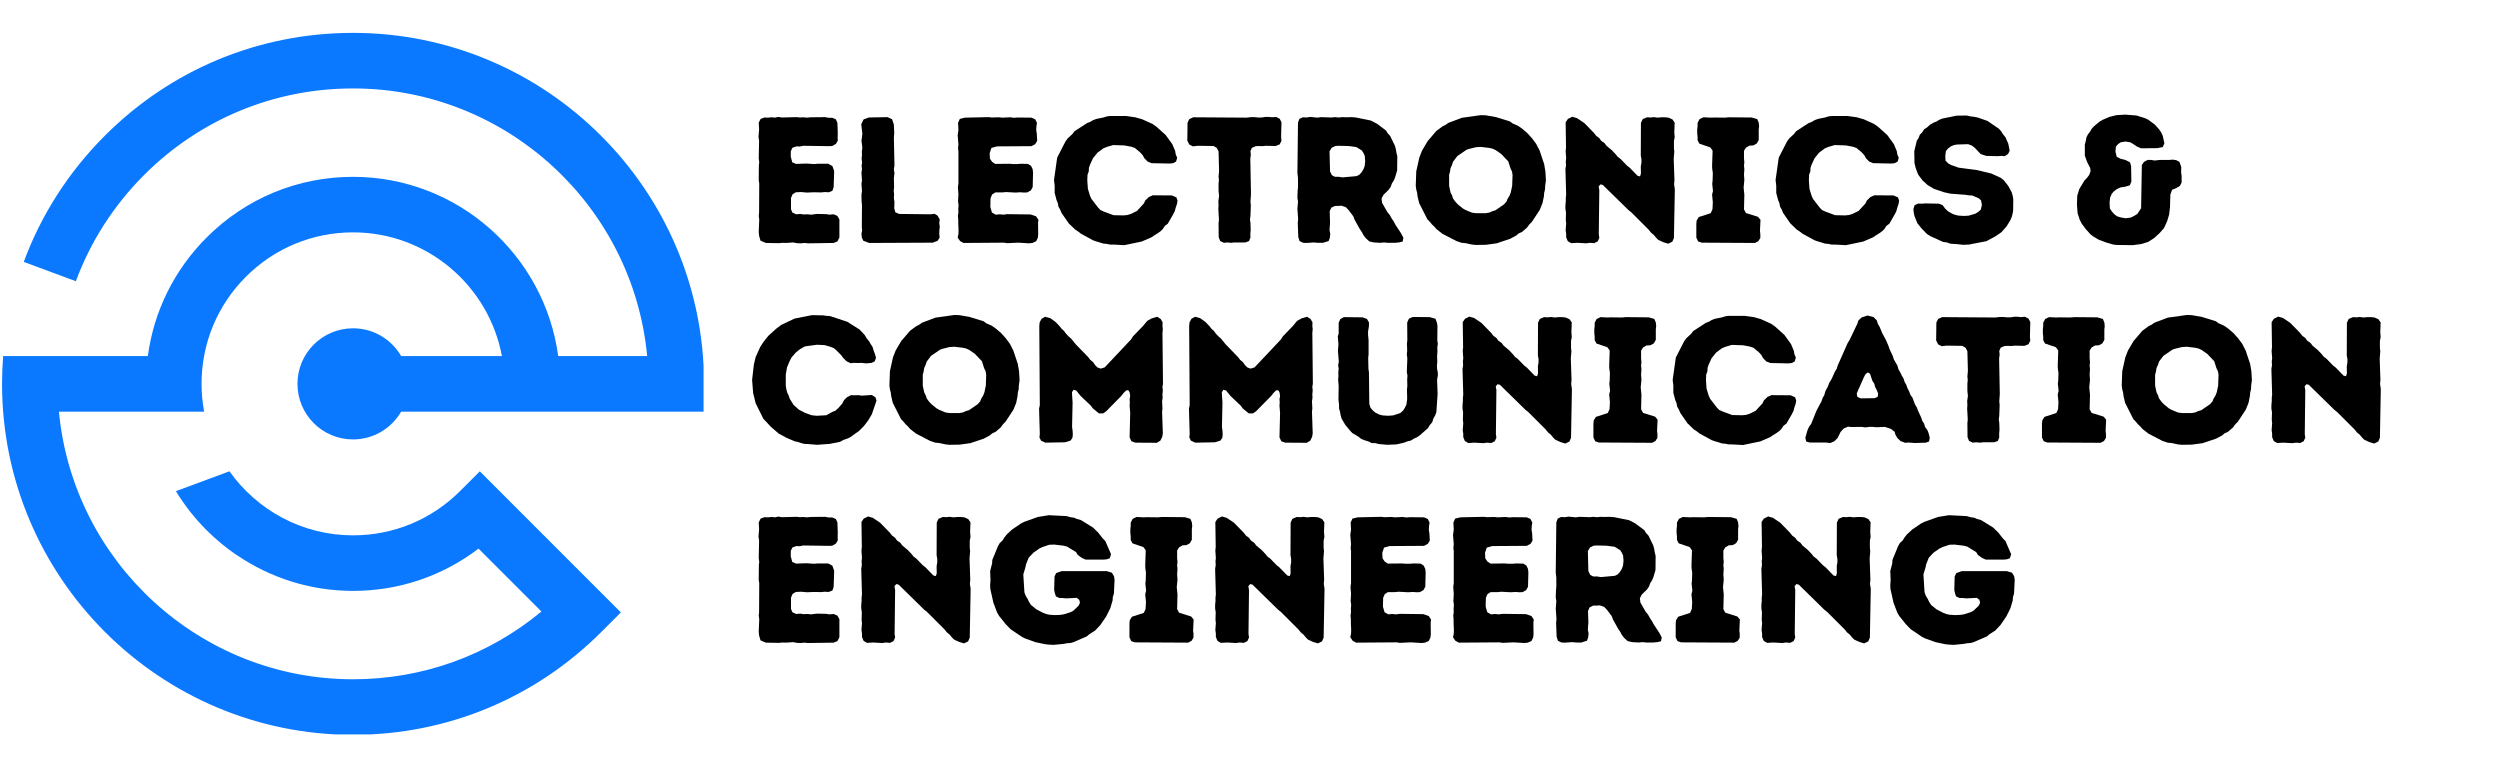 <svg xmlns="http://www.w3.org/2000/svg" xmlns:xlink="http://www.w3.org/1999/xlink" width="707" zoomAndPan="magnify" viewBox="0 0 530.25 163.5" height="218" preserveAspectRatio="xMidYMid meet" version="1.0"><defs><g/><clipPath id="78b9b73b91"><path d="M 0.434 6.973 L 149.23 6.973 L 149.23 155.77 L 0.434 155.77 Z M 0.434 6.973 " clip-rule="nonzero"/></clipPath></defs><g clip-path="url(#78b9b73b91)"><path fill="#0a78ff" d="M 74.879 69.633 C 68.371 69.633 63.094 74.906 63.094 81.418 C 63.094 87.926 68.371 93.203 74.879 93.203 C 79.238 93.203 83.043 90.832 85.082 87.312 L 149.324 87.312 L 149.324 81.418 C 149.324 40.367 115.926 6.973 74.879 6.973 C 54.992 6.973 36.297 14.715 22.238 28.777 C 14.523 36.496 8.711 45.605 5.039 55.547 L 16.09 59.645 C 19.188 51.277 24.078 43.605 30.57 37.109 C 42.402 25.273 58.145 18.758 74.879 18.758 C 107.445 18.758 134.285 43.73 137.262 75.527 L 118.395 75.527 C 115.508 54.086 97.094 37.508 74.879 37.508 C 63.145 37.508 52.121 42.074 43.828 50.371 C 36.938 57.262 32.625 66.035 31.355 75.527 L 0.668 75.527 C 0.512 77.473 0.434 79.441 0.434 81.418 C 0.434 122.469 33.832 155.859 74.879 155.859 C 94.766 155.859 113.457 148.117 127.52 134.059 L 131.688 129.891 L 101.77 99.969 L 97.598 104.137 C 91.531 110.207 83.461 113.547 74.879 113.547 C 64.062 113.547 54.492 108.168 48.664 99.957 L 48.664 99.969 L 48.656 99.973 C 48.656 99.973 48.656 99.973 48.656 99.969 L 37.312 104.172 C 39.121 107.152 41.301 109.938 43.832 112.465 C 45.809 114.441 47.941 116.195 50.199 117.738 L 50.215 117.723 C 57.25 122.516 65.742 125.328 74.883 125.328 C 84.629 125.328 93.883 122.176 101.492 116.359 L 114.836 129.699 C 103.621 139.008 89.641 144.074 74.883 144.074 C 42.32 144.074 15.484 119.102 12.5 87.309 L 43.301 87.309 C 42.945 85.395 42.75 83.43 42.75 81.418 C 42.75 72.836 46.09 64.766 52.16 58.695 C 58.227 52.629 66.297 49.285 74.879 49.285 C 90.582 49.285 103.68 60.613 106.453 75.52 L 85.082 75.52 C 83.043 72 79.238 69.633 74.879 69.633 Z M 74.879 69.633 " fill-opacity="1" fill-rule="nonzero"/></g><g fill="#000000" fill-opacity="1"><g transform="translate(158.146, 51.5)"><g><path d="M 13.234 0.109 L 12.469 0.031 L 11.719 0.109 L 10.844 0.078 L 10.109 -0.078 L 8.562 0.031 L 7.875 0 L 7.031 0.078 L 4.297 0.031 L 3.156 -0.453 L 2.859 -1.484 L 2.781 -2.312 L 2.891 -4.938 L 2.781 -5.703 L 2.859 -6.422 L 2.891 -12.594 L 2.781 -13.266 L 2.812 -16.391 L 2.891 -17.109 L 2.781 -17.906 L 2.859 -21.641 L 2.734 -22.469 L 2.859 -24.031 L 2.781 -25.484 L 3.188 -26.281 L 4 -26.578 L 4.75 -26.547 L 5.516 -26.625 L 6.203 -26.547 L 6.922 -26.703 L 7.688 -26.578 L 10.797 -26.656 L 11.562 -26.578 L 12.203 -26.625 L 12.969 -26.547 L 13.812 -26.625 L 16.891 -26.656 L 17.578 -26.516 L 18.375 -26.516 L 19.125 -26.203 L 19.469 -25.484 L 19.547 -23.203 L 19.516 -22.438 L 19.547 -21.672 L 19.172 -21 L 18.375 -20.531 L 17.641 -20.5 L 12.203 -20.578 L 11.484 -20.422 L 10.766 -20.453 L 9.922 -20.156 L 9.578 -19.438 L 9.578 -18.25 L 9.891 -17.078 L 10.688 -16.734 L 12.891 -16.812 L 14.484 -16.703 L 15.281 -16.766 L 17.531 -16.766 L 18.406 -16.281 L 18.781 -15.219 L 18.672 -11.797 L 18.406 -11.031 L 17.641 -10.719 L 16.766 -10.766 L 16.016 -10.688 L 14.453 -10.719 L 13 -10.656 L 11.797 -10.766 L 10.656 -10.719 L 9.969 -10.312 L 9.625 -9.516 L 9.625 -7.109 L 9.922 -6.422 L 10.719 -6.047 L 11.562 -6.125 L 12.281 -6.016 L 13.125 -6.047 L 13.875 -5.969 L 15.141 -6.125 L 17.078 -6.078 L 17.797 -5.969 L 18.672 -6.047 L 19.469 -5.703 L 19.891 -4.938 L 19.891 -1.109 L 19.469 -0.297 L 18.672 0.031 Z M 13.234 0.109 "/></g></g></g><g fill="#000000" fill-opacity="1"><g transform="translate(179.934, 51.5)"><g><path d="M 2.859 -1.109 L 2.781 -1.906 L 2.922 -2.625 L 2.859 -3.391 L 2.891 -8.031 L 2.812 -8.703 L 2.781 -10.234 L 2.891 -10.984 L 2.781 -12.516 L 2.891 -13.234 L 2.781 -14.875 L 2.891 -15.594 L 2.812 -16.359 L 2.922 -17.031 L 2.812 -17.844 L 2.891 -18.594 L 2.859 -19.312 L 2.969 -20.156 L 2.891 -20.875 L 2.781 -21.641 L 2.891 -22.438 L 2.969 -23.156 L 2.734 -25.141 L 3.234 -26.172 L 4.328 -26.578 L 8.297 -26.656 L 9.281 -26.203 L 9.656 -25.062 L 9.734 -23.203 L 9.656 -22.359 L 9.781 -16.422 L 9.656 -15.625 L 9.781 -14.797 L 9.656 -13.734 L 9.703 -11.828 L 9.625 -11.031 L 9.703 -10.266 L 9.656 -9.438 L 9.781 -8.703 L 9.734 -7.297 L 9.969 -6.469 L 10.766 -6.125 L 17.453 -6.047 L 18.297 -6.156 L 18.906 -5.781 L 19.391 -4.938 L 19.281 -4.219 L 19.391 -3.391 L 19.312 -2.703 L 19.281 -1.938 L 19.359 -1.109 L 18.938 -0.422 L 17.875 -0.031 L 4.406 0.031 L 3.188 -0.422 Z M 2.859 -1.109 "/></g></g></g><g fill="#000000" fill-opacity="1"><g transform="translate(200.391, 51.5)"><g><path d="M 2.734 -1.109 L 2.891 -1.859 L 2.922 -2.625 L 2.859 -4.109 L 2.859 -4.875 L 2.781 -5.75 L 2.891 -6.422 L 2.859 -7.156 L 2.922 -7.984 L 2.812 -8.781 L 2.891 -10.312 L 2.781 -11.797 L 2.891 -12.594 L 2.891 -19.391 L 2.812 -20.078 L 2.891 -20.875 L 2.734 -22.812 L 2.891 -23.922 L 2.812 -25.438 L 3.188 -26.281 L 4.297 -26.547 L 9.281 -26.656 L 9.969 -26.578 L 11.453 -26.625 L 12.203 -26.547 L 13.875 -26.625 L 14.641 -26.516 L 15.328 -26.578 L 18.375 -26.547 L 19.172 -26.203 L 19.547 -25.438 L 19.438 -24.719 L 19.391 -23.891 L 19.516 -23.156 L 19.594 -21.609 L 19.172 -20.922 L 18.375 -20.5 L 11.062 -20.453 L 9.891 -20.125 L 9.516 -19.016 L 9.578 -17.844 L 10.047 -17.156 L 10.688 -16.734 L 13.688 -16.766 L 14.562 -16.703 L 15.359 -16.703 L 16.125 -16.766 L 17.641 -16.734 L 18.297 -16.312 L 18.641 -15.594 L 18.719 -14.828 L 18.641 -11.828 L 18.25 -11.109 L 17.5 -10.688 L 16.812 -10.656 L 16.016 -10.719 L 14.984 -10.656 L 12.969 -10.766 L 12.203 -10.688 L 10.719 -10.688 L 10.047 -10.266 L 9.703 -9.469 L 9.656 -7.609 L 10 -6.422 L 10.797 -5.969 L 11.641 -6.047 L 12.469 -5.969 L 13.203 -6.078 L 18.219 -6.016 L 19.359 -5.625 L 19.859 -4.875 L 19.781 -4.141 L 19.812 -1.781 L 19.734 -1.062 L 19.391 -0.344 L 18.594 0.031 L 17.875 0.109 L 15.562 -0.031 L 13.234 0.078 L 12.547 -0.031 L 3.953 0.031 L 3.234 -0.375 Z M 2.734 -1.109 "/></g></g></g><g fill="#000000" fill-opacity="1"><g transform="translate(222.178, 51.5)"><g><path d="M 14 0.375 L 13.266 0.375 L 12.594 0.234 L 11.797 0.156 L 10.984 -0.109 L 10.422 -0.266 L 9.656 -0.531 L 7.078 -1.938 L 6.5 -2.391 L 5.859 -2.812 L 4.484 -4.141 L 2.969 -6.344 L 2.703 -7 L 2.312 -7.688 L 2.203 -8.359 L 1.906 -9.094 L 1.516 -10.578 L 1.516 -12.094 L 1.375 -13.312 L 2.047 -18.062 L 3.797 -21.484 L 4.266 -22.141 L 5.281 -23.078 L 5.75 -23.688 L 8.406 -25.406 L 9.094 -25.672 L 9.656 -26.016 L 10.375 -26.281 L 11.859 -26.578 L 12.594 -26.812 L 13.234 -26.891 L 16.703 -26.891 L 18.594 -26.625 L 20.078 -26.203 L 22.25 -25.219 L 23.078 -24.641 L 25.062 -22.859 L 26.469 -20.922 L 27.078 -19.469 L 27.188 -18.781 L 27.5 -18.031 L 27.266 -17.234 L 26.656 -16.891 L 25.906 -16.812 L 22.062 -16.891 L 21.219 -17.234 L 20.531 -17.953 L 20.188 -18.594 L 19.625 -19.203 L 18.516 -20.125 L 17.719 -20.391 L 16.281 -20.656 L 13.922 -20.734 L 12.594 -20.344 L 11.859 -20.047 L 10.609 -19.125 L 9.656 -17.953 L 9.016 -16.578 L 8.781 -15.891 L 8.75 -15.141 L 8.484 -14.453 L 8.438 -13.234 L 8.562 -11.453 L 9.016 -9.969 L 9.312 -9.312 L 10.719 -7.484 L 11.219 -6.953 L 11.938 -6.625 L 14 -5.859 L 16.125 -5.812 L 16.922 -5.891 L 17.688 -6.125 L 18.984 -6.766 L 20.422 -8.328 L 20.734 -8.969 L 21.484 -9.703 L 22.328 -10.078 L 26.391 -10.047 L 27.344 -9.625 L 27.578 -8.938 L 27.453 -8.219 L 27.188 -7.453 L 27 -6.734 L 26.656 -6.047 L 25.516 -4.062 L 24.875 -3.578 L 24.453 -2.922 L 23.953 -2.438 L 23.312 -1.984 L 22.625 -1.562 L 22.062 -1.172 L 19.969 -0.266 L 16.281 0.5 Z M 14 0.375 "/></g></g></g><g fill="#000000" fill-opacity="1"><g transform="translate(251.191, 51.5)"><g><path d="M 7.297 -1.172 L 7.266 -4.141 L 7.344 -4.906 L 7.219 -7.219 L 7.266 -8.031 L 7.219 -8.781 L 7.375 -9.922 L 7.266 -11.031 L 7.266 -12.547 L 7.344 -13.312 L 7.266 -14.031 L 7.375 -15.219 L 7.266 -19.391 L 6.891 -20.125 L 6.203 -20.531 L 2.812 -20.578 L 1.828 -20.453 L 1.062 -20.844 L 0.641 -21.672 L 0.688 -25.484 L 1.062 -26.234 L 1.906 -26.625 L 13.234 -26.547 L 14.109 -26.656 L 14.875 -26.656 L 15.625 -26.578 L 16.391 -26.578 L 17.234 -26.703 L 17.953 -26.703 L 18.562 -26.625 L 19.469 -26.703 L 20.234 -26.312 L 20.609 -25.562 L 20.531 -22.438 L 20.609 -21.641 L 20.234 -20.875 L 19.359 -20.531 L 17.266 -20.578 L 16.578 -20.5 L 15.828 -20.531 L 15.172 -20.5 L 14.344 -20.156 L 14.031 -19.469 L 14.109 -18.641 L 14 -17.875 L 14.141 -10.312 L 14.031 -8.703 L 14.109 -8.031 L 14.031 -5.703 L 13.922 -4.906 L 14.031 -4.266 L 14.078 -2.734 L 14 -1.859 L 14.031 -1.141 L 13.734 -0.375 L 12.969 -0.078 L 10.609 -0.078 L 9.891 0 L 9.125 -0.078 L 8.406 0 L 7.609 -0.375 Z M 7.297 -1.172 "/></g></g></g><g fill="#000000" fill-opacity="1"><g transform="translate(272.446, 51.5)"><g><path d="M 2.922 -1.219 L 2.812 -4.188 L 2.891 -4.984 L 2.734 -7.188 L 2.859 -8.75 L 2.734 -9.578 L 2.781 -11.031 L 2.859 -11.828 L 2.859 -13.734 L 2.734 -14.828 L 2.859 -25.484 L 3.156 -26.281 L 3.875 -26.625 L 4.719 -26.578 L 5.438 -26.703 L 7 -26.547 L 7.719 -26.656 L 10 -26.578 L 10.656 -26.656 L 11.484 -26.578 L 12.25 -26.656 L 13.078 -26.625 L 14.188 -26.656 L 15.141 -26.578 L 18.297 -25.938 L 19.625 -25.25 L 21.531 -23.812 L 21.875 -23.234 L 22.406 -22.672 L 23.422 -20.578 L 23.625 -19.812 L 23.734 -19.094 L 23.922 -18.375 L 23.891 -15.359 L 23.469 -13.922 L 23.203 -13.266 L 22.781 -12.594 L 22.516 -11.859 L 22.062 -11.219 L 21 -10.188 L 20.578 -9.391 L 20.688 -8.484 L 21.828 -6.5 L 22.328 -5.891 L 22.703 -5.203 L 23.156 -4.531 L 23.5 -3.875 L 24.719 -2.016 L 25.219 -1.062 L 25.062 -0.266 L 24.266 -0.078 L 23.422 0 L 21.906 0 L 21.141 -0.078 L 20.312 0 L 18.938 -0.078 L 17.984 -0.297 L 17.234 -0.984 L 16.766 -1.594 L 16.422 -2.25 L 15.938 -2.969 L 14.875 -4.875 L 14.609 -5.594 L 13.609 -6.922 L 13 -7.562 L 12.062 -7.875 L 11.375 -7.828 L 10.688 -7.828 L 9.922 -7.453 L 9.578 -6.688 L 9.656 -4.328 L 9.547 -2.703 L 9.703 -1.906 L 9.625 -1.109 L 9.359 -0.375 L 8.172 0 L 7.031 0 L 6.234 -0.078 L 4.672 0.031 L 3.953 0 L 3.188 -0.375 Z M 10.688 -14 L 11.531 -14 L 12.281 -13.875 L 15.25 -14.141 L 15.828 -14.406 L 16.281 -14.875 L 16.703 -15.516 L 17 -16.281 L 17.109 -17.297 L 17.031 -18.406 L 16.766 -19.016 L 16.391 -19.594 L 15.219 -20.312 L 13.469 -20.531 L 11.375 -20.578 L 10.766 -20.531 L 10 -20.156 L 9.547 -19.391 L 9.656 -15.141 L 10.047 -14.344 Z M 10.688 -14 "/></g></g></g><g fill="#000000" fill-opacity="1"><g transform="translate(298.796, 51.5)"><g><path d="M 14.219 0.453 L 13.422 0.375 L 12.062 0.078 L 11.219 0 L 10.109 -0.375 L 7.156 -1.906 L 5.891 -2.891 L 5.469 -3.391 L 4.906 -3.922 L 4.406 -4.531 L 3.953 -4.984 L 2.203 -8.438 L 1.859 -9.891 L 1.781 -10.609 L 1.594 -11.297 L 1.484 -12.094 L 1.594 -15.172 L 2.25 -18.109 L 2.812 -19.547 L 4 -21.562 L 5.859 -23.734 L 7.156 -24.688 L 7.828 -25.031 L 8.406 -25.438 L 11.25 -26.516 L 15.281 -27.078 L 16.312 -27.047 L 18.516 -26.656 L 21.453 -25.75 L 22.016 -25.328 L 23.156 -24.828 L 24.031 -24.219 L 25.141 -23.281 L 26.203 -22.094 L 27.047 -20.953 L 27.766 -19.547 L 28.719 -16.703 L 28.984 -15.141 L 29.094 -13.234 L 28.938 -12.125 L 28.906 -11.328 L 28.719 -10.578 L 28.672 -9.891 L 28.375 -8.438 L 27.797 -7 L 26.125 -4.453 L 25.594 -3.922 L 25.094 -3.234 L 24.031 -2.312 L 23.312 -1.984 L 22.75 -1.516 L 21.484 -0.844 L 18.641 0.109 L 16.359 0.422 Z M 16.359 -6.281 L 17.109 -6.422 L 17.688 -6.688 L 18.375 -6.891 L 20.188 -8.141 L 20.734 -8.75 L 20.953 -9.312 L 21.375 -10 L 21.641 -10.688 L 21.938 -12.094 L 22.016 -14.406 L 21.906 -15.094 L 21.562 -15.828 L 21.109 -17.266 L 19.625 -18.828 L 18.438 -19.656 L 17.766 -19.969 L 17.078 -20.125 L 15.25 -20.344 L 14.188 -20.266 L 12.703 -19.891 L 12.203 -19.703 L 10.312 -18.406 L 9.391 -17.188 L 9.172 -16.5 L 8.859 -15.828 L 8.75 -15.094 L 8.562 -14.406 L 8.562 -12.094 L 8.859 -10.688 L 9.203 -10 L 9.391 -9.391 L 9.922 -8.672 L 10.422 -8.141 L 11.453 -7.297 L 12.062 -6.953 L 13.422 -6.391 L 14.266 -6.281 Z M 16.359 -6.281 "/></g></g></g><g fill="#000000" fill-opacity="1"><g transform="translate(329.292, 51.5)"><g><path d="M 22.438 -0.609 L 21.938 -1.109 L 21.484 -1.672 L 20.875 -2.172 L 20.391 -2.781 L 16.703 -6.469 L 16.094 -6.953 L 10.656 -12.281 L 10.156 -12.391 L 9.781 -11.938 L 9.922 -11.141 L 9.812 -1.828 L 9.922 -1.062 L 9.578 -0.297 L 8.828 0.078 L 7.953 0 L 7.156 0.109 L 5.25 0 L 3.953 0.078 L 3.234 -0.344 L 2.891 -1.172 L 2.891 -1.906 L 2.781 -2.656 L 2.891 -4.109 L 2.812 -4.875 L 2.859 -6.422 L 2.734 -7.219 L 2.734 -7.953 L 2.812 -8.781 L 2.812 -9.516 L 2.891 -10.188 L 2.734 -15.625 L 2.859 -16.422 L 2.812 -17.234 L 2.891 -17.906 L 2.781 -19.469 L 2.859 -20.234 L 2.781 -25.562 L 3.266 -26.281 L 4.188 -26.734 L 5.203 -26.438 L 6.734 -25.406 L 8.781 -23.312 L 9.281 -22.672 L 9.922 -22.203 L 10.312 -21.641 L 11.031 -21.141 L 11.453 -20.578 L 12.625 -19.594 L 13.422 -18.75 L 13.844 -18.219 L 14.453 -17.766 L 15.781 -16.391 L 16.359 -15.938 L 18.031 -14.219 L 18.562 -14.078 L 18.75 -14.688 L 18.719 -16.203 L 18.859 -17 L 18.859 -17.719 L 18.719 -18.516 L 18.75 -25.438 L 19.125 -26.234 L 20.047 -26.625 L 20.797 -26.578 L 21.484 -26.656 L 22.281 -26.547 L 23.125 -26.625 L 23.844 -26.625 L 24.609 -26.547 L 25.438 -26.172 L 25.906 -25.484 L 25.828 -23.5 L 25.906 -22.359 L 25.75 -21.609 L 25.75 -20.078 L 25.828 -19.359 L 25.703 -17.844 L 25.859 -13.266 L 25.781 -12.438 L 25.938 -11.375 L 25.75 -1.031 L 25.406 -0.234 L 24.531 0.188 L 23.547 -0.109 Z M 22.438 -0.609 "/></g></g></g><g fill="#000000" fill-opacity="1"><g transform="translate(357.962, 51.5)"><g><path d="M 1.828 -1.109 L 1.828 -4.031 L 1.906 -4.75 L 2.359 -5.469 L 4.875 -6.281 L 5.25 -7.109 L 5.328 -8.594 L 5.172 -10.234 L 5.359 -10.984 L 5.203 -12.469 L 5.281 -13.234 L 5.328 -14.797 L 5.203 -15.672 L 5.172 -16.312 L 5.281 -19.547 L 4.797 -20.234 L 2.469 -21.031 L 2.094 -21.75 L 2.094 -22.469 L 2.016 -23.234 L 2.016 -24.078 L 2.094 -24.719 L 2.094 -25.438 L 2.516 -26.234 L 3.344 -26.625 L 4.828 -26.547 L 5.547 -26.578 L 7.875 -26.547 L 8.703 -26.625 L 13.547 -26.578 L 14.75 -26.234 L 15.062 -25.484 L 15.141 -24.719 L 15.062 -24.031 L 15.062 -21.797 L 14.641 -21.062 L 13.922 -20.656 L 13.078 -20.609 L 12.359 -20.188 L 11.938 -19.516 L 11.938 -17.906 L 12.016 -17.109 L 11.938 -16.359 L 12.016 -15.625 L 11.938 -14.453 L 12.016 -13.312 L 11.859 -11.719 L 12.016 -10.188 L 11.938 -7.078 L 12.359 -6.312 L 14.906 -5.516 L 15.438 -4.875 L 15.328 -2.547 L 15.406 -1.859 L 15.406 -1.031 L 14.984 -0.344 L 14.266 0.031 L 2.969 -0.031 L 2.203 -0.297 Z M 1.828 -1.109 "/></g></g></g><g fill="#000000" fill-opacity="1"><g transform="translate(375.225, 51.5)"><g><path d="M 14 0.375 L 13.266 0.375 L 12.594 0.234 L 11.797 0.156 L 10.984 -0.109 L 10.422 -0.266 L 9.656 -0.531 L 7.078 -1.938 L 6.5 -2.391 L 5.859 -2.812 L 4.484 -4.141 L 2.969 -6.344 L 2.703 -7 L 2.312 -7.688 L 2.203 -8.359 L 1.906 -9.094 L 1.516 -10.578 L 1.516 -12.094 L 1.375 -13.312 L 2.047 -18.062 L 3.797 -21.484 L 4.266 -22.141 L 5.281 -23.078 L 5.75 -23.688 L 8.406 -25.406 L 9.094 -25.672 L 9.656 -26.016 L 10.375 -26.281 L 11.859 -26.578 L 12.594 -26.812 L 13.234 -26.891 L 16.703 -26.891 L 18.594 -26.625 L 20.078 -26.203 L 22.25 -25.219 L 23.078 -24.641 L 25.062 -22.859 L 26.469 -20.922 L 27.078 -19.469 L 27.188 -18.781 L 27.5 -18.031 L 27.266 -17.234 L 26.656 -16.891 L 25.906 -16.812 L 22.062 -16.891 L 21.219 -17.234 L 20.531 -17.953 L 20.188 -18.594 L 19.625 -19.203 L 18.516 -20.125 L 17.719 -20.391 L 16.281 -20.656 L 13.922 -20.734 L 12.594 -20.344 L 11.859 -20.047 L 10.609 -19.125 L 9.656 -17.953 L 9.016 -16.578 L 8.781 -15.891 L 8.75 -15.141 L 8.484 -14.453 L 8.438 -13.234 L 8.562 -11.453 L 9.016 -9.969 L 9.312 -9.312 L 10.719 -7.484 L 11.219 -6.953 L 11.938 -6.625 L 14 -5.859 L 16.125 -5.812 L 16.922 -5.891 L 17.688 -6.125 L 18.984 -6.766 L 20.422 -8.328 L 20.734 -8.969 L 21.484 -9.703 L 22.328 -10.078 L 26.391 -10.047 L 27.344 -9.625 L 27.578 -8.938 L 27.453 -8.219 L 27.188 -7.453 L 27 -6.734 L 26.656 -6.047 L 25.516 -4.062 L 24.875 -3.578 L 24.453 -2.922 L 23.953 -2.438 L 23.312 -1.984 L 22.625 -1.562 L 22.062 -1.172 L 19.969 -0.266 L 16.281 0.5 Z M 14 0.375 "/></g></g></g><g fill="#000000" fill-opacity="1"><g transform="translate(404.237, 51.5)"><g><path d="M 11.031 0.297 L 9.438 0.188 L 8.703 -0.078 L 7.875 -0.188 L 5.141 -1.438 L 4.484 -1.859 L 3.391 -2.969 L 2.438 -4.141 L 1.828 -5.672 L 1.672 -6.344 L 1.594 -7.188 L 1.859 -7.984 L 2.625 -8.328 L 3.391 -8.297 L 4.141 -8.359 L 7.031 -8.297 L 7.797 -7.984 L 8.359 -7.219 L 8.938 -6.688 L 9.625 -6.281 L 10.188 -6.016 L 11.062 -5.781 L 12.203 -5.703 L 13.266 -5.75 L 14.688 -6.156 L 15.281 -6.5 L 15.891 -7.031 L 16.125 -8.031 L 15.938 -9.016 L 15.406 -9.469 L 14.031 -10.047 L 13.266 -10.078 L 12.594 -10.188 L 9.469 -10.422 L 8.094 -10.719 L 5.938 -11.453 L 4.609 -12.25 L 3.531 -13.234 L 2.594 -14.484 L 2.094 -15.828 L 1.828 -16.891 L 1.781 -19.438 L 2.312 -21.641 L 2.703 -22.25 L 2.969 -22.938 L 3.453 -23.422 L 3.875 -24.078 L 4.562 -24.531 L 5.094 -25.031 L 5.859 -25.484 L 6.469 -25.703 L 7.078 -26.094 L 7.766 -26.359 L 10.766 -26.969 L 12.891 -27 L 13.734 -26.812 L 14.406 -26.734 L 15.219 -26.578 L 17.297 -25.859 L 19.734 -24.188 L 20.234 -23.625 L 20.609 -23.016 L 21.109 -22.406 L 21.719 -21.031 L 22.016 -19.547 L 21.672 -18.828 L 20.953 -18.375 L 20.234 -18.438 L 19.547 -18.375 L 17.031 -18.438 L 15.859 -18.828 L 14.609 -20.156 L 14.031 -20.609 L 13.203 -20.922 L 10.766 -20.844 L 10.078 -20.688 L 9.547 -20.453 L 8.906 -19.969 L 8.484 -19.438 L 8.359 -18.438 L 8.406 -17.422 L 9.016 -16.812 L 9.578 -16.5 L 11.188 -15.938 L 15.016 -15.438 L 18.141 -14.688 L 20.156 -13.766 L 20.797 -13.234 L 21.719 -12.062 L 22.469 -10.656 L 22.672 -9.922 L 22.781 -9.172 L 22.75 -6.812 L 22.625 -6.125 L 22.406 -5.359 L 22.094 -4.672 L 21.328 -3.453 L 20.266 -2.25 L 19.047 -1.406 L 17.078 -0.344 L 13.344 0.375 L 12.125 0.422 Z M 11.031 0.297 "/></g></g></g><g fill="#000000" fill-opacity="1"><g transform="translate(428.496, 51.5)"><g/></g></g><g fill="#000000" fill-opacity="1"><g transform="translate(438.801, 51.5)"><g><path d="M 10.156 0.453 L 9.438 0.375 L 7.875 -0.078 L 7.109 -0.375 L 6.422 -0.609 L 5.203 -1.328 L 4.562 -1.828 L 3.578 -2.922 L 2.703 -4.109 L 2.312 -4.875 L 1.859 -6.281 L 1.719 -8.062 L 1.781 -9.969 L 2.203 -11.375 L 3.344 -13.266 L 3.844 -13.766 L 4.328 -14.406 L 4.609 -15.172 L 4.531 -15.859 L 3.875 -17.156 L 3.391 -18.484 L 3.391 -20.844 L 3.578 -21.531 L 3.734 -22.359 L 4.031 -22.969 L 4.531 -23.625 L 4.828 -24.156 L 5.328 -24.719 L 6.578 -25.75 L 7.188 -26.094 L 8.594 -26.703 L 10.109 -27.078 L 11.984 -27.188 L 14.344 -27 L 16.156 -26.438 L 16.812 -26.125 L 18.219 -25.094 L 19.172 -24.031 L 19.594 -23.391 L 19.922 -22.672 L 20.266 -21.109 L 19.922 -20.312 L 18.781 -20.078 L 15.328 -20.047 L 14.484 -20.391 L 13.766 -20.875 L 13.078 -21.297 L 12.062 -21.484 L 11.031 -21.328 L 10.453 -20.953 L 9.969 -20.391 L 9.891 -19.312 L 10.156 -18.25 L 10.922 -17.844 L 11.984 -17.578 L 12.969 -17.078 L 13.203 -16.281 L 13.266 -13 L 12.938 -12.203 L 11.984 -11.906 L 10.953 -11.75 L 10.156 -11.375 L 9.516 -10.875 L 9.094 -10.375 L 8.75 -9.578 L 8.641 -8.562 L 8.703 -7.297 L 9.094 -6.688 L 9.625 -6.078 L 10.234 -5.625 L 10.922 -5.406 L 12.016 -5.203 L 13.156 -5.359 L 13.844 -5.703 L 14.531 -6.125 L 15.328 -7.344 L 15.484 -16.5 L 15.938 -17.156 L 16.703 -17.578 L 17.453 -17.578 L 18.219 -17.453 L 19.281 -17.578 L 21.219 -17.578 L 22.016 -17.641 L 22.781 -17.531 L 23.469 -17.156 L 23.844 -16.094 L 23.812 -14.906 L 23.922 -14.219 L 23.922 -12.781 L 23.547 -12.062 L 22.703 -11.562 L 21.906 -11.25 L 21.531 -10.234 L 21.453 -7.531 L 21.266 -5.969 L 20.844 -4.562 L 20.188 -3.125 L 19.203 -2.016 L 18.062 -0.984 L 16.812 -0.188 L 15.328 0.266 L 13.547 0.5 Z M 10.156 0.453 "/></g></g></g><g fill="#000000" fill-opacity="1"><g transform="translate(158.146, 93.887)"><g><path d="M 13.234 0.297 L 12.516 0.266 L 11.828 0.109 L 11.062 -0.156 L 10.375 -0.297 L 8.672 -1.031 L 7.031 -1.906 L 5.328 -3.391 L 3.766 -5.062 L 2.125 -8.359 L 1.594 -10.531 L 1.375 -13.312 L 1.75 -16.578 L 2.125 -18.141 L 3.078 -20.266 L 3.797 -21.375 L 4.828 -22.672 L 6.469 -24.156 L 7.562 -24.984 L 10.375 -26.312 L 14.078 -27.047 L 16.422 -27 L 17.188 -26.891 L 17.906 -26.844 L 21.562 -25.641 L 24.156 -24 L 25.219 -22.891 L 25.641 -22.172 L 26.172 -21.531 L 26.516 -20.922 L 26.922 -20.312 L 27.156 -19.516 L 27.422 -18.828 L 27.656 -17.984 L 27.375 -17.234 L 26.734 -16.922 L 25.594 -16.812 L 24.531 -16.922 L 23.766 -16.891 L 22.969 -16.922 L 22.281 -16.844 L 21.406 -17.266 L 20.688 -17.984 L 20.266 -18.562 L 19.172 -19.656 L 18.641 -20.078 L 17.953 -20.344 L 16.766 -20.688 L 15.141 -20.766 L 12.594 -20.422 L 11.562 -19.859 L 10.656 -19.125 L 9.734 -18.062 L 9.359 -17.344 L 8.781 -15.969 L 8.516 -14.453 L 8.516 -12.125 L 8.641 -11.297 L 8.828 -10.609 L 9.094 -10.078 L 9.359 -9.312 L 10.188 -7.984 L 11.297 -7 L 12.625 -6.312 L 14 -5.812 L 15.094 -5.703 L 17.109 -5.812 L 18.438 -6.547 L 19.016 -6.766 L 19.625 -7.297 L 20.5 -8.297 L 20.875 -9.016 L 21.484 -9.625 L 22.359 -10.078 L 23.125 -10.047 L 23.891 -10.078 L 24.641 -9.969 L 26.781 -10.109 L 27.531 -9.625 L 27.766 -8.938 L 26.781 -6.047 L 25.969 -4.672 L 25.094 -3.531 L 24.031 -2.469 L 22.172 -1.141 L 21.531 -0.844 L 20.734 -0.578 L 20.047 -0.188 L 17.797 0.266 L 15.141 0.453 Z M 13.234 0.297 "/></g></g></g><g fill="#000000" fill-opacity="1"><g transform="translate(187.158, 93.887)"><g><path d="M 14.219 0.453 L 13.422 0.375 L 12.062 0.078 L 11.219 0 L 10.109 -0.375 L 7.156 -1.906 L 5.891 -2.891 L 5.469 -3.391 L 4.906 -3.922 L 4.406 -4.531 L 3.953 -4.984 L 2.203 -8.438 L 1.859 -9.891 L 1.781 -10.609 L 1.594 -11.297 L 1.484 -12.094 L 1.594 -15.172 L 2.25 -18.109 L 2.812 -19.547 L 4 -21.562 L 5.859 -23.734 L 7.156 -24.688 L 7.828 -25.031 L 8.406 -25.438 L 11.25 -26.516 L 15.281 -27.078 L 16.312 -27.047 L 18.516 -26.656 L 21.453 -25.75 L 22.016 -25.328 L 23.156 -24.828 L 24.031 -24.219 L 25.141 -23.281 L 26.203 -22.094 L 27.047 -20.953 L 27.766 -19.547 L 28.719 -16.703 L 28.984 -15.141 L 29.094 -13.234 L 28.938 -12.125 L 28.906 -11.328 L 28.719 -10.578 L 28.672 -9.891 L 28.375 -8.438 L 27.797 -7 L 26.125 -4.453 L 25.594 -3.922 L 25.094 -3.234 L 24.031 -2.312 L 23.312 -1.984 L 22.75 -1.516 L 21.484 -0.844 L 18.641 0.109 L 16.359 0.422 Z M 16.359 -6.281 L 17.109 -6.422 L 17.688 -6.688 L 18.375 -6.891 L 20.188 -8.141 L 20.734 -8.75 L 20.953 -9.312 L 21.375 -10 L 21.641 -10.688 L 21.938 -12.094 L 22.016 -14.406 L 21.906 -15.094 L 21.562 -15.828 L 21.109 -17.266 L 19.625 -18.828 L 18.438 -19.656 L 17.766 -19.969 L 17.078 -20.125 L 15.25 -20.344 L 14.188 -20.266 L 12.703 -19.891 L 12.203 -19.703 L 10.312 -18.406 L 9.391 -17.188 L 9.172 -16.5 L 8.859 -15.828 L 8.75 -15.094 L 8.562 -14.406 L 8.562 -12.094 L 8.859 -10.688 L 9.203 -10 L 9.391 -9.391 L 9.922 -8.672 L 10.422 -8.141 L 11.453 -7.297 L 12.062 -6.953 L 13.422 -6.391 L 14.266 -6.281 Z M 16.359 -6.281 "/></g></g></g><g fill="#000000" fill-opacity="1"><g transform="translate(217.653, 93.887)"><g><path d="M 2.812 -1.109 L 2.891 -1.828 L 2.734 -7.219 L 2.891 -7.953 L 2.781 -24.719 L 2.859 -25.516 L 3.266 -26.281 L 4.031 -26.703 L 5.141 -26.391 L 6.234 -25.594 L 7.078 -24.719 L 7.484 -24.188 L 8.031 -23.688 L 8.438 -23.125 L 8.938 -22.594 L 9.578 -22.016 L 10.5 -20.875 L 13.125 -18.172 L 13.578 -17.578 L 14.188 -17.078 L 14.641 -16.422 L 15.141 -15.938 L 15.828 -15.703 L 16.656 -15.969 L 22.281 -21.938 L 22.625 -22.516 L 24.797 -24.766 L 25.672 -25.828 L 26.625 -26.359 L 27.766 -26.703 L 28.531 -26.234 L 28.938 -25.516 L 28.906 -24.719 L 28.984 -24.078 L 28.906 -23.281 L 29.016 -12.516 L 28.906 -11.828 L 28.984 -11.062 L 28.906 -10.266 L 28.938 -9.516 L 28.828 -8.75 L 28.906 -7.266 L 28.828 -6.547 L 28.984 -1.984 L 28.859 -1.219 L 28.453 -0.422 L 27.719 0.031 L 23.156 0 L 22.328 -0.297 L 21.938 -1.109 L 22.062 -6.344 L 21.938 -7.766 L 21.984 -8.516 L 21.938 -9.203 L 22.062 -9.922 L 21.938 -10.688 L 21.641 -11.141 L 21.188 -11.062 L 20.656 -10.531 L 20.156 -9.891 L 16.969 -6.656 L 16.312 -6.203 L 15.438 -6.203 L 14.188 -7.219 L 13.688 -7.875 L 11.562 -9.891 L 10.609 -11.062 L 10.047 -11.219 L 9.703 -10.688 L 9.844 -8.484 L 9.734 -3.344 L 9.844 -2.547 L 9.891 -1.75 L 9.812 -1.031 L 9.391 -0.422 L 8.25 -0.078 L 4.062 0 L 3.156 -0.422 Z M 2.812 -1.109 "/></g></g></g><g fill="#000000" fill-opacity="1"><g transform="translate(249.441, 93.887)"><g><path d="M 2.812 -1.109 L 2.891 -1.828 L 2.734 -7.219 L 2.891 -7.953 L 2.781 -24.719 L 2.859 -25.516 L 3.266 -26.281 L 4.031 -26.703 L 5.141 -26.391 L 6.234 -25.594 L 7.078 -24.719 L 7.484 -24.188 L 8.031 -23.688 L 8.438 -23.125 L 8.938 -22.594 L 9.578 -22.016 L 10.5 -20.875 L 13.125 -18.172 L 13.578 -17.578 L 14.188 -17.078 L 14.641 -16.422 L 15.141 -15.938 L 15.828 -15.703 L 16.656 -15.969 L 22.281 -21.938 L 22.625 -22.516 L 24.797 -24.766 L 25.672 -25.828 L 26.625 -26.359 L 27.766 -26.703 L 28.531 -26.234 L 28.938 -25.516 L 28.906 -24.719 L 28.984 -24.078 L 28.906 -23.281 L 29.016 -12.516 L 28.906 -11.828 L 28.984 -11.062 L 28.906 -10.266 L 28.938 -9.516 L 28.828 -8.75 L 28.906 -7.266 L 28.828 -6.547 L 28.984 -1.984 L 28.859 -1.219 L 28.453 -0.422 L 27.719 0.031 L 23.156 0 L 22.328 -0.297 L 21.938 -1.109 L 22.062 -6.344 L 21.938 -7.766 L 21.984 -8.516 L 21.938 -9.203 L 22.062 -9.922 L 21.938 -10.688 L 21.641 -11.141 L 21.188 -11.062 L 20.656 -10.531 L 20.156 -9.891 L 16.969 -6.656 L 16.312 -6.203 L 15.438 -6.203 L 14.188 -7.219 L 13.688 -7.875 L 11.562 -9.891 L 10.609 -11.062 L 10.047 -11.219 L 9.703 -10.688 L 9.844 -8.484 L 9.734 -3.344 L 9.844 -2.547 L 9.891 -1.75 L 9.812 -1.031 L 9.391 -0.422 L 8.25 -0.078 L 4.062 0 L 3.156 -0.422 Z M 2.812 -1.109 "/></g></g></g><g fill="#000000" fill-opacity="1"><g transform="translate(281.229, 93.887)"><g><path d="M 11.219 0.297 L 10.5 0.109 L 9.656 0.078 L 9.094 -0.234 L 8.219 -0.5 L 7.484 -0.797 L 6.922 -1.25 L 5.625 -2.016 L 5.141 -2.516 L 4.109 -3.766 L 3.344 -5.062 L 3.125 -5.781 L 3 -6.5 L 2.781 -7.266 L 2.781 -8.062 L 2.656 -9.172 L 2.703 -11.906 L 2.594 -13.422 L 2.656 -14.141 L 2.625 -14.906 L 2.703 -15.625 L 2.594 -16.469 L 2.734 -17.188 L 2.547 -19.469 L 2.656 -20.922 L 2.516 -22.516 L 2.703 -23.156 L 2.703 -25.438 L 3.047 -26.203 L 3.797 -26.625 L 7.797 -26.578 L 8.703 -26.234 L 9.125 -25.516 L 9.125 -24.719 L 8.938 -23.578 L 8.938 -22.859 L 9.047 -21.75 L 9.047 -18.719 L 8.969 -18.031 L 9.016 -15.672 L 9.125 -14.906 L 9.203 -8.219 L 9.438 -7.422 L 9.891 -6.891 L 10.453 -6.391 L 11.297 -5.969 L 11.984 -5.781 L 13.234 -5.703 L 14.266 -5.781 L 15.781 -6.281 L 16.391 -6.844 L 16.734 -7.375 L 17.078 -8.094 L 17.234 -9.312 L 17.188 -11.25 L 17.266 -12.016 L 17.234 -13.391 L 17.297 -14.219 L 17.156 -14.906 L 17.266 -17.906 L 17.156 -18.719 L 17.234 -19.516 L 17.188 -21 L 17.266 -21.75 L 17.234 -25.484 L 17.609 -26.312 L 18.438 -26.656 L 22.016 -26.625 L 23.234 -26.281 L 23.547 -25.438 L 23.656 -24.797 L 23.625 -21.719 L 23.734 -20.953 L 23.625 -20.234 L 23.656 -19.391 L 23.578 -18.219 L 23.625 -17.156 L 23.547 -16.359 L 23.578 -15.625 L 23.734 -14.875 L 23.734 -14.188 L 23.578 -13.391 L 23.688 -10.312 L 23.422 -6.469 L 23.156 -5.75 L 22.781 -5.094 L 22.547 -4.328 L 22.062 -3.766 L 21.641 -3.078 L 19.922 -1.562 L 19.312 -1.141 L 18.641 -0.844 L 18.031 -0.453 L 17.266 -0.266 L 16.469 0.031 L 14.953 0.375 L 13.047 0.453 Z M 11.219 0.297 "/></g></g></g><g fill="#000000" fill-opacity="1"><g transform="translate(307.466, 93.887)"><g><path d="M 22.438 -0.609 L 21.938 -1.109 L 21.484 -1.672 L 20.875 -2.172 L 20.391 -2.781 L 16.703 -6.469 L 16.094 -6.953 L 10.656 -12.281 L 10.156 -12.391 L 9.781 -11.938 L 9.922 -11.141 L 9.812 -1.828 L 9.922 -1.062 L 9.578 -0.297 L 8.828 0.078 L 7.953 0 L 7.156 0.109 L 5.25 0 L 3.953 0.078 L 3.234 -0.344 L 2.891 -1.172 L 2.891 -1.906 L 2.781 -2.656 L 2.891 -4.109 L 2.812 -4.875 L 2.859 -6.422 L 2.734 -7.219 L 2.734 -7.953 L 2.812 -8.781 L 2.812 -9.516 L 2.891 -10.188 L 2.734 -15.625 L 2.859 -16.422 L 2.812 -17.234 L 2.891 -17.906 L 2.781 -19.469 L 2.859 -20.234 L 2.781 -25.562 L 3.266 -26.281 L 4.188 -26.734 L 5.203 -26.438 L 6.734 -25.406 L 8.781 -23.312 L 9.281 -22.672 L 9.922 -22.203 L 10.312 -21.641 L 11.031 -21.141 L 11.453 -20.578 L 12.625 -19.594 L 13.422 -18.75 L 13.844 -18.219 L 14.453 -17.766 L 15.781 -16.391 L 16.359 -15.938 L 18.031 -14.219 L 18.562 -14.078 L 18.75 -14.688 L 18.719 -16.203 L 18.859 -17 L 18.859 -17.719 L 18.719 -18.516 L 18.75 -25.438 L 19.125 -26.234 L 20.047 -26.625 L 20.797 -26.578 L 21.484 -26.656 L 22.281 -26.547 L 23.125 -26.625 L 23.844 -26.625 L 24.609 -26.547 L 25.438 -26.172 L 25.906 -25.484 L 25.828 -23.5 L 25.906 -22.359 L 25.75 -21.609 L 25.75 -20.078 L 25.828 -19.359 L 25.703 -17.844 L 25.859 -13.266 L 25.781 -12.438 L 25.938 -11.375 L 25.75 -1.031 L 25.406 -0.234 L 24.531 0.188 L 23.547 -0.109 Z M 22.438 -0.609 "/></g></g></g><g fill="#000000" fill-opacity="1"><g transform="translate(336.136, 93.887)"><g><path d="M 1.828 -1.109 L 1.828 -4.031 L 1.906 -4.75 L 2.359 -5.469 L 4.875 -6.281 L 5.25 -7.109 L 5.328 -8.594 L 5.172 -10.234 L 5.359 -10.984 L 5.203 -12.469 L 5.281 -13.234 L 5.328 -14.797 L 5.203 -15.672 L 5.172 -16.312 L 5.281 -19.547 L 4.797 -20.234 L 2.469 -21.031 L 2.094 -21.75 L 2.094 -22.469 L 2.016 -23.234 L 2.016 -24.078 L 2.094 -24.719 L 2.094 -25.438 L 2.516 -26.234 L 3.344 -26.625 L 4.828 -26.547 L 5.547 -26.578 L 7.875 -26.547 L 8.703 -26.625 L 13.547 -26.578 L 14.75 -26.234 L 15.062 -25.484 L 15.141 -24.719 L 15.062 -24.031 L 15.062 -21.797 L 14.641 -21.062 L 13.922 -20.656 L 13.078 -20.609 L 12.359 -20.188 L 11.938 -19.516 L 11.938 -17.906 L 12.016 -17.109 L 11.938 -16.359 L 12.016 -15.625 L 11.938 -14.453 L 12.016 -13.312 L 11.859 -11.719 L 12.016 -10.188 L 11.938 -7.078 L 12.359 -6.312 L 14.906 -5.516 L 15.438 -4.875 L 15.328 -2.547 L 15.406 -1.859 L 15.406 -1.031 L 14.984 -0.344 L 14.266 0.031 L 2.969 -0.031 L 2.203 -0.297 Z M 1.828 -1.109 "/></g></g></g><g fill="#000000" fill-opacity="1"><g transform="translate(353.399, 93.887)"><g><path d="M 14 0.375 L 13.266 0.375 L 12.594 0.234 L 11.797 0.156 L 10.984 -0.109 L 10.422 -0.266 L 9.656 -0.531 L 7.078 -1.938 L 6.5 -2.391 L 5.859 -2.812 L 4.484 -4.141 L 2.969 -6.344 L 2.703 -7 L 2.312 -7.688 L 2.203 -8.359 L 1.906 -9.094 L 1.516 -10.578 L 1.516 -12.094 L 1.375 -13.312 L 2.047 -18.062 L 3.797 -21.484 L 4.266 -22.141 L 5.281 -23.078 L 5.75 -23.688 L 8.406 -25.406 L 9.094 -25.672 L 9.656 -26.016 L 10.375 -26.281 L 11.859 -26.578 L 12.594 -26.812 L 13.234 -26.891 L 16.703 -26.891 L 18.594 -26.625 L 20.078 -26.203 L 22.25 -25.219 L 23.078 -24.641 L 25.062 -22.859 L 26.469 -20.922 L 27.078 -19.469 L 27.188 -18.781 L 27.5 -18.031 L 27.266 -17.234 L 26.656 -16.891 L 25.906 -16.812 L 22.062 -16.891 L 21.219 -17.234 L 20.531 -17.953 L 20.188 -18.594 L 19.625 -19.203 L 18.516 -20.125 L 17.719 -20.391 L 16.281 -20.656 L 13.922 -20.734 L 12.594 -20.344 L 11.859 -20.047 L 10.609 -19.125 L 9.656 -17.953 L 9.016 -16.578 L 8.781 -15.891 L 8.75 -15.141 L 8.484 -14.453 L 8.438 -13.234 L 8.562 -11.453 L 9.016 -9.969 L 9.312 -9.312 L 10.719 -7.484 L 11.219 -6.953 L 11.938 -6.625 L 14 -5.859 L 16.125 -5.812 L 16.922 -5.891 L 17.688 -6.125 L 18.984 -6.766 L 20.422 -8.328 L 20.734 -8.969 L 21.484 -9.703 L 22.328 -10.078 L 26.391 -10.047 L 27.344 -9.625 L 27.578 -8.938 L 27.453 -8.219 L 27.188 -7.453 L 27 -6.734 L 26.656 -6.047 L 25.516 -4.062 L 24.875 -3.578 L 24.453 -2.922 L 23.953 -2.438 L 23.312 -1.984 L 22.625 -1.562 L 22.062 -1.172 L 19.969 -0.266 L 16.281 0.5 Z M 14 0.375 "/></g></g></g><g fill="#000000" fill-opacity="1"><g transform="translate(382.411, 93.887)"><g><path d="M 0.5 -1.031 L 0.953 -2.625 L 1.297 -3.391 L 1.75 -4 L 2.859 -6.766 L 3.922 -8.75 L 4.188 -9.516 L 4.531 -10.109 L 4.75 -10.922 L 5.281 -11.906 L 5.547 -12.625 L 6.125 -13.609 L 6.734 -14.984 L 7.156 -15.672 L 7.344 -16.312 L 9.469 -21.109 L 9.891 -21.797 L 11.531 -25.219 L 11.75 -25.906 L 12.469 -26.578 L 13.688 -26.969 L 14.984 -26.625 L 15.672 -25.906 L 15.891 -25.172 L 16.234 -24.609 L 16.844 -23.156 L 17.609 -21.75 L 18.172 -20.422 L 18.375 -19.812 L 19.047 -18.375 L 19.281 -17.641 L 20.047 -16.312 L 20.234 -15.594 L 20.609 -14.953 L 20.922 -14.297 L 21.328 -13.609 L 21.562 -12.859 L 21.906 -12.281 L 22.172 -11.531 L 22.516 -10.875 L 22.812 -10.109 L 23.234 -9.516 L 23.766 -8.094 L 24.156 -7.453 L 24.422 -6.734 L 25.062 -5.359 L 25.297 -4.641 L 25.672 -4.062 L 25.906 -3.312 L 26.391 -2.656 L 26.656 -1.984 L 26.891 -1.031 L 26.734 -0.234 L 26.047 0 L 23.688 0.078 L 22.359 -0.031 L 21.672 0.031 L 20.688 -0.344 L 20.047 -0.953 L 19.625 -1.641 L 19.438 -2.312 L 18.641 -2.922 L 17.375 -3.344 L 15.594 -3.266 L 14.797 -3.344 L 14.109 -3.344 L 13.234 -3.234 L 12.438 -3.344 L 10.312 -3.312 L 9.547 -3.391 L 8.641 -3 L 7.984 -2.281 L 7.344 -0.984 L 6.656 -0.297 L 5.781 0.078 L 4.797 -0.031 L 1.438 -0.031 L 0.688 -0.234 Z M 12.25 -9.391 L 15.219 -9.438 L 15.859 -9.734 L 15.938 -10.422 L 15.672 -11.109 L 15.281 -11.859 L 15.141 -12.469 L 14.719 -13.125 L 14.219 -14.609 L 13.766 -14.906 L 13.266 -14.531 L 12.938 -13.922 L 11.406 -10.453 L 11.531 -9.703 Z M 12.25 -9.391 "/></g></g></g><g fill="#000000" fill-opacity="1"><g transform="translate(410.016, 93.887)"><g><path d="M 7.297 -1.172 L 7.266 -4.141 L 7.344 -4.906 L 7.219 -7.219 L 7.266 -8.031 L 7.219 -8.781 L 7.375 -9.922 L 7.266 -11.031 L 7.266 -12.547 L 7.344 -13.312 L 7.266 -14.031 L 7.375 -15.219 L 7.266 -19.391 L 6.891 -20.125 L 6.203 -20.531 L 2.812 -20.578 L 1.828 -20.453 L 1.062 -20.844 L 0.641 -21.672 L 0.688 -25.484 L 1.062 -26.234 L 1.906 -26.625 L 13.234 -26.547 L 14.109 -26.656 L 14.875 -26.656 L 15.625 -26.578 L 16.391 -26.578 L 17.234 -26.703 L 17.953 -26.703 L 18.562 -26.625 L 19.469 -26.703 L 20.234 -26.312 L 20.609 -25.562 L 20.531 -22.438 L 20.609 -21.641 L 20.234 -20.875 L 19.359 -20.531 L 17.266 -20.578 L 16.578 -20.5 L 15.828 -20.531 L 15.172 -20.5 L 14.344 -20.156 L 14.031 -19.469 L 14.109 -18.641 L 14 -17.875 L 14.141 -10.312 L 14.031 -8.703 L 14.109 -8.031 L 14.031 -5.703 L 13.922 -4.906 L 14.031 -4.266 L 14.078 -2.734 L 14 -1.859 L 14.031 -1.141 L 13.734 -0.375 L 12.969 -0.078 L 10.609 -0.078 L 9.891 0 L 9.125 -0.078 L 8.406 0 L 7.609 -0.375 Z M 7.297 -1.172 "/></g></g></g><g fill="#000000" fill-opacity="1"><g transform="translate(431.272, 93.887)"><g><path d="M 1.828 -1.109 L 1.828 -4.031 L 1.906 -4.75 L 2.359 -5.469 L 4.875 -6.281 L 5.25 -7.109 L 5.328 -8.594 L 5.172 -10.234 L 5.359 -10.984 L 5.203 -12.469 L 5.281 -13.234 L 5.328 -14.797 L 5.203 -15.672 L 5.172 -16.312 L 5.281 -19.547 L 4.797 -20.234 L 2.469 -21.031 L 2.094 -21.75 L 2.094 -22.469 L 2.016 -23.234 L 2.016 -24.078 L 2.094 -24.719 L 2.094 -25.438 L 2.516 -26.234 L 3.344 -26.625 L 4.828 -26.547 L 5.547 -26.578 L 7.875 -26.547 L 8.703 -26.625 L 13.547 -26.578 L 14.75 -26.234 L 15.062 -25.484 L 15.141 -24.719 L 15.062 -24.031 L 15.062 -21.797 L 14.641 -21.062 L 13.922 -20.656 L 13.078 -20.609 L 12.359 -20.188 L 11.938 -19.516 L 11.938 -17.906 L 12.016 -17.109 L 11.938 -16.359 L 12.016 -15.625 L 11.938 -14.453 L 12.016 -13.312 L 11.859 -11.719 L 12.016 -10.188 L 11.938 -7.078 L 12.359 -6.312 L 14.906 -5.516 L 15.438 -4.875 L 15.328 -2.547 L 15.406 -1.859 L 15.406 -1.031 L 14.984 -0.344 L 14.266 0.031 L 2.969 -0.031 L 2.203 -0.297 Z M 1.828 -1.109 "/></g></g></g><g fill="#000000" fill-opacity="1"><g transform="translate(448.535, 93.887)"><g><path d="M 14.219 0.453 L 13.422 0.375 L 12.062 0.078 L 11.219 0 L 10.109 -0.375 L 7.156 -1.906 L 5.891 -2.891 L 5.469 -3.391 L 4.906 -3.922 L 4.406 -4.531 L 3.953 -4.984 L 2.203 -8.438 L 1.859 -9.891 L 1.781 -10.609 L 1.594 -11.297 L 1.484 -12.094 L 1.594 -15.172 L 2.25 -18.109 L 2.812 -19.547 L 4 -21.562 L 5.859 -23.734 L 7.156 -24.688 L 7.828 -25.031 L 8.406 -25.438 L 11.25 -26.516 L 15.281 -27.078 L 16.312 -27.047 L 18.516 -26.656 L 21.453 -25.75 L 22.016 -25.328 L 23.156 -24.828 L 24.031 -24.219 L 25.141 -23.281 L 26.203 -22.094 L 27.047 -20.953 L 27.766 -19.547 L 28.719 -16.703 L 28.984 -15.141 L 29.094 -13.234 L 28.938 -12.125 L 28.906 -11.328 L 28.719 -10.578 L 28.672 -9.891 L 28.375 -8.438 L 27.797 -7 L 26.125 -4.453 L 25.594 -3.922 L 25.094 -3.234 L 24.031 -2.312 L 23.312 -1.984 L 22.75 -1.516 L 21.484 -0.844 L 18.641 0.109 L 16.359 0.422 Z M 16.359 -6.281 L 17.109 -6.422 L 17.688 -6.688 L 18.375 -6.891 L 20.188 -8.141 L 20.734 -8.75 L 20.953 -9.312 L 21.375 -10 L 21.641 -10.688 L 21.938 -12.094 L 22.016 -14.406 L 21.906 -15.094 L 21.562 -15.828 L 21.109 -17.266 L 19.625 -18.828 L 18.438 -19.656 L 17.766 -19.969 L 17.078 -20.125 L 15.25 -20.344 L 14.188 -20.266 L 12.703 -19.891 L 12.203 -19.703 L 10.312 -18.406 L 9.391 -17.188 L 9.172 -16.5 L 8.859 -15.828 L 8.75 -15.094 L 8.562 -14.406 L 8.562 -12.094 L 8.859 -10.688 L 9.203 -10 L 9.391 -9.391 L 9.922 -8.672 L 10.422 -8.141 L 11.453 -7.297 L 12.062 -6.953 L 13.422 -6.391 L 14.266 -6.281 Z M 16.359 -6.281 "/></g></g></g><g fill="#000000" fill-opacity="1"><g transform="translate(479.03, 93.887)"><g><path d="M 22.438 -0.609 L 21.938 -1.109 L 21.484 -1.672 L 20.875 -2.172 L 20.391 -2.781 L 16.703 -6.469 L 16.094 -6.953 L 10.656 -12.281 L 10.156 -12.391 L 9.781 -11.938 L 9.922 -11.141 L 9.812 -1.828 L 9.922 -1.062 L 9.578 -0.297 L 8.828 0.078 L 7.953 0 L 7.156 0.109 L 5.25 0 L 3.953 0.078 L 3.234 -0.344 L 2.891 -1.172 L 2.891 -1.906 L 2.781 -2.656 L 2.891 -4.109 L 2.812 -4.875 L 2.859 -6.422 L 2.734 -7.219 L 2.734 -7.953 L 2.812 -8.781 L 2.812 -9.516 L 2.891 -10.188 L 2.734 -15.625 L 2.859 -16.422 L 2.812 -17.234 L 2.891 -17.906 L 2.781 -19.469 L 2.859 -20.234 L 2.781 -25.562 L 3.266 -26.281 L 4.188 -26.734 L 5.203 -26.438 L 6.734 -25.406 L 8.781 -23.312 L 9.281 -22.672 L 9.922 -22.203 L 10.312 -21.641 L 11.031 -21.141 L 11.453 -20.578 L 12.625 -19.594 L 13.422 -18.75 L 13.844 -18.219 L 14.453 -17.766 L 15.781 -16.391 L 16.359 -15.938 L 18.031 -14.219 L 18.562 -14.078 L 18.75 -14.688 L 18.719 -16.203 L 18.859 -17 L 18.859 -17.719 L 18.719 -18.516 L 18.75 -25.438 L 19.125 -26.234 L 20.047 -26.625 L 20.797 -26.578 L 21.484 -26.656 L 22.281 -26.547 L 23.125 -26.625 L 23.844 -26.625 L 24.609 -26.547 L 25.438 -26.172 L 25.906 -25.484 L 25.828 -23.5 L 25.906 -22.359 L 25.75 -21.609 L 25.75 -20.078 L 25.828 -19.359 L 25.703 -17.844 L 25.859 -13.266 L 25.781 -12.438 L 25.938 -11.375 L 25.75 -1.031 L 25.406 -0.234 L 24.531 0.188 L 23.547 -0.109 Z M 22.438 -0.609 "/></g></g></g><g fill="#000000" fill-opacity="1"><g transform="translate(158.146, 136.274)"><g><path d="M 13.234 0.109 L 12.469 0.031 L 11.719 0.109 L 10.844 0.078 L 10.109 -0.078 L 8.562 0.031 L 7.875 0 L 7.031 0.078 L 4.297 0.031 L 3.156 -0.453 L 2.859 -1.484 L 2.781 -2.312 L 2.891 -4.938 L 2.781 -5.703 L 2.859 -6.422 L 2.891 -12.594 L 2.781 -13.266 L 2.812 -16.391 L 2.891 -17.109 L 2.781 -17.906 L 2.859 -21.641 L 2.734 -22.469 L 2.859 -24.031 L 2.781 -25.484 L 3.188 -26.281 L 4 -26.578 L 4.75 -26.547 L 5.516 -26.625 L 6.203 -26.547 L 6.922 -26.703 L 7.688 -26.578 L 10.797 -26.656 L 11.562 -26.578 L 12.203 -26.625 L 12.969 -26.547 L 13.812 -26.625 L 16.891 -26.656 L 17.578 -26.516 L 18.375 -26.516 L 19.125 -26.203 L 19.469 -25.484 L 19.547 -23.203 L 19.516 -22.438 L 19.547 -21.672 L 19.172 -21 L 18.375 -20.531 L 17.641 -20.5 L 12.203 -20.578 L 11.484 -20.422 L 10.766 -20.453 L 9.922 -20.156 L 9.578 -19.438 L 9.578 -18.25 L 9.891 -17.078 L 10.688 -16.734 L 12.891 -16.812 L 14.484 -16.703 L 15.281 -16.766 L 17.531 -16.766 L 18.406 -16.281 L 18.781 -15.219 L 18.672 -11.797 L 18.406 -11.031 L 17.641 -10.719 L 16.766 -10.766 L 16.016 -10.688 L 14.453 -10.719 L 13 -10.656 L 11.797 -10.766 L 10.656 -10.719 L 9.969 -10.312 L 9.625 -9.516 L 9.625 -7.109 L 9.922 -6.422 L 10.719 -6.047 L 11.562 -6.125 L 12.281 -6.016 L 13.125 -6.047 L 13.875 -5.969 L 15.141 -6.125 L 17.078 -6.078 L 17.797 -5.969 L 18.672 -6.047 L 19.469 -5.703 L 19.891 -4.938 L 19.891 -1.109 L 19.469 -0.297 L 18.672 0.031 Z M 13.234 0.109 "/></g></g></g><g fill="#000000" fill-opacity="1"><g transform="translate(179.934, 136.274)"><g><path d="M 22.438 -0.609 L 21.938 -1.109 L 21.484 -1.672 L 20.875 -2.172 L 20.391 -2.781 L 16.703 -6.469 L 16.094 -6.953 L 10.656 -12.281 L 10.156 -12.391 L 9.781 -11.938 L 9.922 -11.141 L 9.812 -1.828 L 9.922 -1.062 L 9.578 -0.297 L 8.828 0.078 L 7.953 0 L 7.156 0.109 L 5.25 0 L 3.953 0.078 L 3.234 -0.344 L 2.891 -1.172 L 2.891 -1.906 L 2.781 -2.656 L 2.891 -4.109 L 2.812 -4.875 L 2.859 -6.422 L 2.734 -7.219 L 2.734 -7.953 L 2.812 -8.781 L 2.812 -9.516 L 2.891 -10.188 L 2.734 -15.625 L 2.859 -16.422 L 2.812 -17.234 L 2.891 -17.906 L 2.781 -19.469 L 2.859 -20.234 L 2.781 -25.562 L 3.266 -26.281 L 4.188 -26.734 L 5.203 -26.438 L 6.734 -25.406 L 8.781 -23.312 L 9.281 -22.672 L 9.922 -22.203 L 10.312 -21.641 L 11.031 -21.141 L 11.453 -20.578 L 12.625 -19.594 L 13.422 -18.75 L 13.844 -18.219 L 14.453 -17.766 L 15.781 -16.391 L 16.359 -15.938 L 18.031 -14.219 L 18.562 -14.078 L 18.75 -14.688 L 18.719 -16.203 L 18.859 -17 L 18.859 -17.719 L 18.719 -18.516 L 18.75 -25.438 L 19.125 -26.234 L 20.047 -26.625 L 20.797 -26.578 L 21.484 -26.656 L 22.281 -26.547 L 23.125 -26.625 L 23.844 -26.625 L 24.609 -26.547 L 25.438 -26.172 L 25.906 -25.484 L 25.828 -23.5 L 25.906 -22.359 L 25.75 -21.609 L 25.75 -20.078 L 25.828 -19.359 L 25.703 -17.844 L 25.859 -13.266 L 25.781 -12.438 L 25.938 -11.375 L 25.75 -1.031 L 25.406 -0.234 L 24.531 0.188 L 23.547 -0.109 Z M 22.438 -0.609 "/></g></g></g><g fill="#000000" fill-opacity="1"><g transform="translate(208.604, 136.274)"><g><path d="M 13.922 0.453 L 13.125 0.375 L 10.984 -0.078 L 8.859 -0.844 L 8.172 -1.172 L 5.75 -2.812 L 4.672 -3.922 L 3.312 -5.625 L 2.891 -6.344 L 2.094 -8.438 L 1.438 -11.375 L 1.406 -12.172 L 1.484 -13.234 L 1.406 -15.141 L 1.828 -16.812 L 1.859 -17.5 L 3.047 -20.391 L 3.453 -21.109 L 4.031 -21.641 L 4.406 -22.25 L 4.906 -22.891 L 6.047 -23.953 L 7.953 -25.25 L 8.641 -25.594 L 11.531 -26.625 L 13.844 -27 L 17.609 -26.812 L 18.438 -26.578 L 19.203 -26.469 L 19.812 -26.203 L 20.656 -25.969 L 23.234 -24.375 L 24.344 -23.281 L 25.297 -22.062 L 25.828 -21.531 L 27.047 -18.719 L 26.781 -17.875 L 26.125 -17.641 L 25.406 -17.578 L 21.672 -17.578 L 20.844 -17.953 L 20 -18.562 L 19.625 -19.172 L 17.719 -20.344 L 17 -20.531 L 15.016 -20.766 L 13.953 -20.734 L 12.469 -20.234 L 11.828 -19.922 L 10.578 -19.047 L 9.578 -17.984 L 9.016 -16.578 L 8.859 -15.828 L 8.438 -14.453 L 8.672 -10.656 L 8.938 -9.922 L 9.359 -9.234 L 9.656 -8.594 L 10.078 -7.953 L 11.219 -7.031 L 12.594 -6.312 L 13.266 -6.047 L 13.953 -5.891 L 15.141 -5.812 L 16.234 -5.859 L 17 -5.969 L 18.438 -6.422 L 19.047 -6.734 L 20.156 -7.797 L 20.453 -8.406 L 20.312 -9.047 L 19.781 -9.469 L 17.5 -9.359 L 16.812 -9.438 L 16.094 -9.438 L 15.359 -9.781 L 15.141 -10.422 L 14.984 -11.141 L 15.062 -14 L 15.406 -14.719 L 16.578 -15.141 L 26.125 -15.141 L 27.234 -14.797 L 27.688 -14.031 L 27.797 -13.266 L 27.656 -10.375 L 27.422 -9.625 L 27.375 -8.906 L 26.891 -7.266 L 26.016 -5.516 L 24.797 -3.734 L 23.688 -2.547 L 22.438 -1.75 L 21.906 -1.297 L 19.094 -0.078 L 18.438 0.109 L 17.719 0.156 L 16.969 0.297 L 14.906 0.5 Z M 13.922 0.453 "/></g></g></g><g fill="#000000" fill-opacity="1"><g transform="translate(237.73, 136.274)"><g><path d="M 1.828 -1.109 L 1.828 -4.031 L 1.906 -4.75 L 2.359 -5.469 L 4.875 -6.281 L 5.25 -7.109 L 5.328 -8.594 L 5.172 -10.234 L 5.359 -10.984 L 5.203 -12.469 L 5.281 -13.234 L 5.328 -14.797 L 5.203 -15.672 L 5.172 -16.312 L 5.281 -19.547 L 4.797 -20.234 L 2.469 -21.031 L 2.094 -21.75 L 2.094 -22.469 L 2.016 -23.234 L 2.016 -24.078 L 2.094 -24.719 L 2.094 -25.438 L 2.516 -26.234 L 3.344 -26.625 L 4.828 -26.547 L 5.547 -26.578 L 7.875 -26.547 L 8.703 -26.625 L 13.547 -26.578 L 14.75 -26.234 L 15.062 -25.484 L 15.141 -24.719 L 15.062 -24.031 L 15.062 -21.797 L 14.641 -21.062 L 13.922 -20.656 L 13.078 -20.609 L 12.359 -20.188 L 11.938 -19.516 L 11.938 -17.906 L 12.016 -17.109 L 11.938 -16.359 L 12.016 -15.625 L 11.938 -14.453 L 12.016 -13.312 L 11.859 -11.719 L 12.016 -10.188 L 11.938 -7.078 L 12.359 -6.312 L 14.906 -5.516 L 15.438 -4.875 L 15.328 -2.547 L 15.406 -1.859 L 15.406 -1.031 L 14.984 -0.344 L 14.266 0.031 L 2.969 -0.031 L 2.203 -0.297 Z M 1.828 -1.109 "/></g></g></g><g fill="#000000" fill-opacity="1"><g transform="translate(254.993, 136.274)"><g><path d="M 22.438 -0.609 L 21.938 -1.109 L 21.484 -1.672 L 20.875 -2.172 L 20.391 -2.781 L 16.703 -6.469 L 16.094 -6.953 L 10.656 -12.281 L 10.156 -12.391 L 9.781 -11.938 L 9.922 -11.141 L 9.812 -1.828 L 9.922 -1.062 L 9.578 -0.297 L 8.828 0.078 L 7.953 0 L 7.156 0.109 L 5.25 0 L 3.953 0.078 L 3.234 -0.344 L 2.891 -1.172 L 2.891 -1.906 L 2.781 -2.656 L 2.891 -4.109 L 2.812 -4.875 L 2.859 -6.422 L 2.734 -7.219 L 2.734 -7.953 L 2.812 -8.781 L 2.812 -9.516 L 2.891 -10.188 L 2.734 -15.625 L 2.859 -16.422 L 2.812 -17.234 L 2.891 -17.906 L 2.781 -19.469 L 2.859 -20.234 L 2.781 -25.562 L 3.266 -26.281 L 4.188 -26.734 L 5.203 -26.438 L 6.734 -25.406 L 8.781 -23.312 L 9.281 -22.672 L 9.922 -22.203 L 10.312 -21.641 L 11.031 -21.141 L 11.453 -20.578 L 12.625 -19.594 L 13.422 -18.75 L 13.844 -18.219 L 14.453 -17.766 L 15.781 -16.391 L 16.359 -15.938 L 18.031 -14.219 L 18.562 -14.078 L 18.75 -14.688 L 18.719 -16.203 L 18.859 -17 L 18.859 -17.719 L 18.719 -18.516 L 18.75 -25.438 L 19.125 -26.234 L 20.047 -26.625 L 20.797 -26.578 L 21.484 -26.656 L 22.281 -26.547 L 23.125 -26.625 L 23.844 -26.625 L 24.609 -26.547 L 25.438 -26.172 L 25.906 -25.484 L 25.828 -23.5 L 25.906 -22.359 L 25.75 -21.609 L 25.75 -20.078 L 25.828 -19.359 L 25.703 -17.844 L 25.859 -13.266 L 25.781 -12.438 L 25.938 -11.375 L 25.75 -1.031 L 25.406 -0.234 L 24.531 0.188 L 23.547 -0.109 Z M 22.438 -0.609 "/></g></g></g><g fill="#000000" fill-opacity="1"><g transform="translate(283.663, 136.274)"><g><path d="M 2.734 -1.109 L 2.891 -1.859 L 2.922 -2.625 L 2.859 -4.109 L 2.859 -4.875 L 2.781 -5.75 L 2.891 -6.422 L 2.859 -7.156 L 2.922 -7.984 L 2.812 -8.781 L 2.891 -10.312 L 2.781 -11.797 L 2.891 -12.594 L 2.891 -19.391 L 2.812 -20.078 L 2.891 -20.875 L 2.734 -22.812 L 2.891 -23.922 L 2.812 -25.438 L 3.188 -26.281 L 4.297 -26.547 L 9.281 -26.656 L 9.969 -26.578 L 11.453 -26.625 L 12.203 -26.547 L 13.875 -26.625 L 14.641 -26.516 L 15.328 -26.578 L 18.375 -26.547 L 19.172 -26.203 L 19.547 -25.438 L 19.438 -24.719 L 19.391 -23.891 L 19.516 -23.156 L 19.594 -21.609 L 19.172 -20.922 L 18.375 -20.5 L 11.062 -20.453 L 9.891 -20.125 L 9.516 -19.016 L 9.578 -17.844 L 10.047 -17.156 L 10.688 -16.734 L 13.688 -16.766 L 14.562 -16.703 L 15.359 -16.703 L 16.125 -16.766 L 17.641 -16.734 L 18.297 -16.312 L 18.641 -15.594 L 18.719 -14.828 L 18.641 -11.828 L 18.25 -11.109 L 17.5 -10.688 L 16.812 -10.656 L 16.016 -10.719 L 14.984 -10.656 L 12.969 -10.766 L 12.203 -10.688 L 10.719 -10.688 L 10.047 -10.266 L 9.703 -9.469 L 9.656 -7.609 L 10 -6.422 L 10.797 -5.969 L 11.641 -6.047 L 12.469 -5.969 L 13.203 -6.078 L 18.219 -6.016 L 19.359 -5.625 L 19.859 -4.875 L 19.781 -4.141 L 19.812 -1.781 L 19.734 -1.062 L 19.391 -0.344 L 18.594 0.031 L 17.875 0.109 L 15.562 -0.031 L 13.234 0.078 L 12.547 -0.031 L 3.953 0.031 L 3.234 -0.375 Z M 2.734 -1.109 "/></g></g></g><g fill="#000000" fill-opacity="1"><g transform="translate(305.451, 136.274)"><g><path d="M 2.734 -1.109 L 2.891 -1.859 L 2.922 -2.625 L 2.859 -4.109 L 2.859 -4.875 L 2.781 -5.75 L 2.891 -6.422 L 2.859 -7.156 L 2.922 -7.984 L 2.812 -8.781 L 2.891 -10.312 L 2.781 -11.797 L 2.891 -12.594 L 2.891 -19.391 L 2.812 -20.078 L 2.891 -20.875 L 2.734 -22.812 L 2.891 -23.922 L 2.812 -25.438 L 3.188 -26.281 L 4.297 -26.547 L 9.281 -26.656 L 9.969 -26.578 L 11.453 -26.625 L 12.203 -26.547 L 13.875 -26.625 L 14.641 -26.516 L 15.328 -26.578 L 18.375 -26.547 L 19.172 -26.203 L 19.547 -25.438 L 19.438 -24.719 L 19.391 -23.891 L 19.516 -23.156 L 19.594 -21.609 L 19.172 -20.922 L 18.375 -20.5 L 11.062 -20.453 L 9.891 -20.125 L 9.516 -19.016 L 9.578 -17.844 L 10.047 -17.156 L 10.688 -16.734 L 13.688 -16.766 L 14.562 -16.703 L 15.359 -16.703 L 16.125 -16.766 L 17.641 -16.734 L 18.297 -16.312 L 18.641 -15.594 L 18.719 -14.828 L 18.641 -11.828 L 18.25 -11.109 L 17.5 -10.688 L 16.812 -10.656 L 16.016 -10.719 L 14.984 -10.656 L 12.969 -10.766 L 12.203 -10.688 L 10.719 -10.688 L 10.047 -10.266 L 9.703 -9.469 L 9.656 -7.609 L 10 -6.422 L 10.797 -5.969 L 11.641 -6.047 L 12.469 -5.969 L 13.203 -6.078 L 18.219 -6.016 L 19.359 -5.625 L 19.859 -4.875 L 19.781 -4.141 L 19.812 -1.781 L 19.734 -1.062 L 19.391 -0.344 L 18.594 0.031 L 17.875 0.109 L 15.562 -0.031 L 13.234 0.078 L 12.547 -0.031 L 3.953 0.031 L 3.234 -0.375 Z M 2.734 -1.109 "/></g></g></g><g fill="#000000" fill-opacity="1"><g transform="translate(327.238, 136.274)"><g><path d="M 2.922 -1.219 L 2.812 -4.188 L 2.891 -4.984 L 2.734 -7.188 L 2.859 -8.75 L 2.734 -9.578 L 2.781 -11.031 L 2.859 -11.828 L 2.859 -13.734 L 2.734 -14.828 L 2.859 -25.484 L 3.156 -26.281 L 3.875 -26.625 L 4.719 -26.578 L 5.438 -26.703 L 7 -26.547 L 7.719 -26.656 L 10 -26.578 L 10.656 -26.656 L 11.484 -26.578 L 12.25 -26.656 L 13.078 -26.625 L 14.188 -26.656 L 15.141 -26.578 L 18.297 -25.938 L 19.625 -25.25 L 21.531 -23.812 L 21.875 -23.234 L 22.406 -22.672 L 23.422 -20.578 L 23.625 -19.812 L 23.734 -19.094 L 23.922 -18.375 L 23.891 -15.359 L 23.469 -13.922 L 23.203 -13.266 L 22.781 -12.594 L 22.516 -11.859 L 22.062 -11.219 L 21 -10.188 L 20.578 -9.391 L 20.688 -8.484 L 21.828 -6.5 L 22.328 -5.891 L 22.703 -5.203 L 23.156 -4.531 L 23.5 -3.875 L 24.719 -2.016 L 25.219 -1.062 L 25.062 -0.266 L 24.266 -0.078 L 23.422 0 L 21.906 0 L 21.141 -0.078 L 20.312 0 L 18.938 -0.078 L 17.984 -0.297 L 17.234 -0.984 L 16.766 -1.594 L 16.422 -2.25 L 15.938 -2.969 L 14.875 -4.875 L 14.609 -5.594 L 13.609 -6.922 L 13 -7.562 L 12.062 -7.875 L 11.375 -7.828 L 10.688 -7.828 L 9.922 -7.453 L 9.578 -6.688 L 9.656 -4.328 L 9.547 -2.703 L 9.703 -1.906 L 9.625 -1.109 L 9.359 -0.375 L 8.172 0 L 7.031 0 L 6.234 -0.078 L 4.672 0.031 L 3.953 0 L 3.188 -0.375 Z M 10.688 -14 L 11.531 -14 L 12.281 -13.875 L 15.25 -14.141 L 15.828 -14.406 L 16.281 -14.875 L 16.703 -15.516 L 17 -16.281 L 17.109 -17.297 L 17.031 -18.406 L 16.766 -19.016 L 16.391 -19.594 L 15.219 -20.312 L 13.469 -20.531 L 11.375 -20.578 L 10.766 -20.531 L 10 -20.156 L 9.547 -19.391 L 9.656 -15.141 L 10.047 -14.344 Z M 10.688 -14 "/></g></g></g><g fill="#000000" fill-opacity="1"><g transform="translate(353.589, 136.274)"><g><path d="M 1.828 -1.109 L 1.828 -4.031 L 1.906 -4.75 L 2.359 -5.469 L 4.875 -6.281 L 5.25 -7.109 L 5.328 -8.594 L 5.172 -10.234 L 5.359 -10.984 L 5.203 -12.469 L 5.281 -13.234 L 5.328 -14.797 L 5.203 -15.672 L 5.172 -16.312 L 5.281 -19.547 L 4.797 -20.234 L 2.469 -21.031 L 2.094 -21.75 L 2.094 -22.469 L 2.016 -23.234 L 2.016 -24.078 L 2.094 -24.719 L 2.094 -25.438 L 2.516 -26.234 L 3.344 -26.625 L 4.828 -26.547 L 5.547 -26.578 L 7.875 -26.547 L 8.703 -26.625 L 13.547 -26.578 L 14.75 -26.234 L 15.062 -25.484 L 15.141 -24.719 L 15.062 -24.031 L 15.062 -21.797 L 14.641 -21.062 L 13.922 -20.656 L 13.078 -20.609 L 12.359 -20.188 L 11.938 -19.516 L 11.938 -17.906 L 12.016 -17.109 L 11.938 -16.359 L 12.016 -15.625 L 11.938 -14.453 L 12.016 -13.312 L 11.859 -11.719 L 12.016 -10.188 L 11.938 -7.078 L 12.359 -6.312 L 14.906 -5.516 L 15.438 -4.875 L 15.328 -2.547 L 15.406 -1.859 L 15.406 -1.031 L 14.984 -0.344 L 14.266 0.031 L 2.969 -0.031 L 2.203 -0.297 Z M 1.828 -1.109 "/></g></g></g><g fill="#000000" fill-opacity="1"><g transform="translate(370.852, 136.274)"><g><path d="M 22.438 -0.609 L 21.938 -1.109 L 21.484 -1.672 L 20.875 -2.172 L 20.391 -2.781 L 16.703 -6.469 L 16.094 -6.953 L 10.656 -12.281 L 10.156 -12.391 L 9.781 -11.938 L 9.922 -11.141 L 9.812 -1.828 L 9.922 -1.062 L 9.578 -0.297 L 8.828 0.078 L 7.953 0 L 7.156 0.109 L 5.25 0 L 3.953 0.078 L 3.234 -0.344 L 2.891 -1.172 L 2.891 -1.906 L 2.781 -2.656 L 2.891 -4.109 L 2.812 -4.875 L 2.859 -6.422 L 2.734 -7.219 L 2.734 -7.953 L 2.812 -8.781 L 2.812 -9.516 L 2.891 -10.188 L 2.734 -15.625 L 2.859 -16.422 L 2.812 -17.234 L 2.891 -17.906 L 2.781 -19.469 L 2.859 -20.234 L 2.781 -25.562 L 3.266 -26.281 L 4.188 -26.734 L 5.203 -26.438 L 6.734 -25.406 L 8.781 -23.312 L 9.281 -22.672 L 9.922 -22.203 L 10.312 -21.641 L 11.031 -21.141 L 11.453 -20.578 L 12.625 -19.594 L 13.422 -18.75 L 13.844 -18.219 L 14.453 -17.766 L 15.781 -16.391 L 16.359 -15.938 L 18.031 -14.219 L 18.562 -14.078 L 18.75 -14.688 L 18.719 -16.203 L 18.859 -17 L 18.859 -17.719 L 18.719 -18.516 L 18.75 -25.438 L 19.125 -26.234 L 20.047 -26.625 L 20.797 -26.578 L 21.484 -26.656 L 22.281 -26.547 L 23.125 -26.625 L 23.844 -26.625 L 24.609 -26.547 L 25.438 -26.172 L 25.906 -25.484 L 25.828 -23.5 L 25.906 -22.359 L 25.75 -21.609 L 25.75 -20.078 L 25.828 -19.359 L 25.703 -17.844 L 25.859 -13.266 L 25.781 -12.438 L 25.938 -11.375 L 25.75 -1.031 L 25.406 -0.234 L 24.531 0.188 L 23.547 -0.109 Z M 22.438 -0.609 "/></g></g></g><g fill="#000000" fill-opacity="1"><g transform="translate(399.522, 136.274)"><g><path d="M 13.922 0.453 L 13.125 0.375 L 10.984 -0.078 L 8.859 -0.844 L 8.172 -1.172 L 5.75 -2.812 L 4.672 -3.922 L 3.312 -5.625 L 2.891 -6.344 L 2.094 -8.438 L 1.438 -11.375 L 1.406 -12.172 L 1.484 -13.234 L 1.406 -15.141 L 1.828 -16.812 L 1.859 -17.5 L 3.047 -20.391 L 3.453 -21.109 L 4.031 -21.641 L 4.406 -22.25 L 4.906 -22.891 L 6.047 -23.953 L 7.953 -25.25 L 8.641 -25.594 L 11.531 -26.625 L 13.844 -27 L 17.609 -26.812 L 18.438 -26.578 L 19.203 -26.469 L 19.812 -26.203 L 20.656 -25.969 L 23.234 -24.375 L 24.344 -23.281 L 25.297 -22.062 L 25.828 -21.531 L 27.047 -18.719 L 26.781 -17.875 L 26.125 -17.641 L 25.406 -17.578 L 21.672 -17.578 L 20.844 -17.953 L 20 -18.562 L 19.625 -19.172 L 17.719 -20.344 L 17 -20.531 L 15.016 -20.766 L 13.953 -20.734 L 12.469 -20.234 L 11.828 -19.922 L 10.578 -19.047 L 9.578 -17.984 L 9.016 -16.578 L 8.859 -15.828 L 8.438 -14.453 L 8.672 -10.656 L 8.938 -9.922 L 9.359 -9.234 L 9.656 -8.594 L 10.078 -7.953 L 11.219 -7.031 L 12.594 -6.312 L 13.266 -6.047 L 13.953 -5.891 L 15.141 -5.812 L 16.234 -5.859 L 17 -5.969 L 18.438 -6.422 L 19.047 -6.734 L 20.156 -7.797 L 20.453 -8.406 L 20.312 -9.047 L 19.781 -9.469 L 17.5 -9.359 L 16.812 -9.438 L 16.094 -9.438 L 15.359 -9.781 L 15.141 -10.422 L 14.984 -11.141 L 15.062 -14 L 15.406 -14.719 L 16.578 -15.141 L 26.125 -15.141 L 27.234 -14.797 L 27.688 -14.031 L 27.797 -13.266 L 27.656 -10.375 L 27.422 -9.625 L 27.375 -8.906 L 26.891 -7.266 L 26.016 -5.516 L 24.797 -3.734 L 23.688 -2.547 L 22.438 -1.75 L 21.906 -1.297 L 19.094 -0.078 L 18.438 0.109 L 17.719 0.156 L 16.969 0.297 L 14.906 0.5 Z M 13.922 0.453 "/></g></g></g></svg>